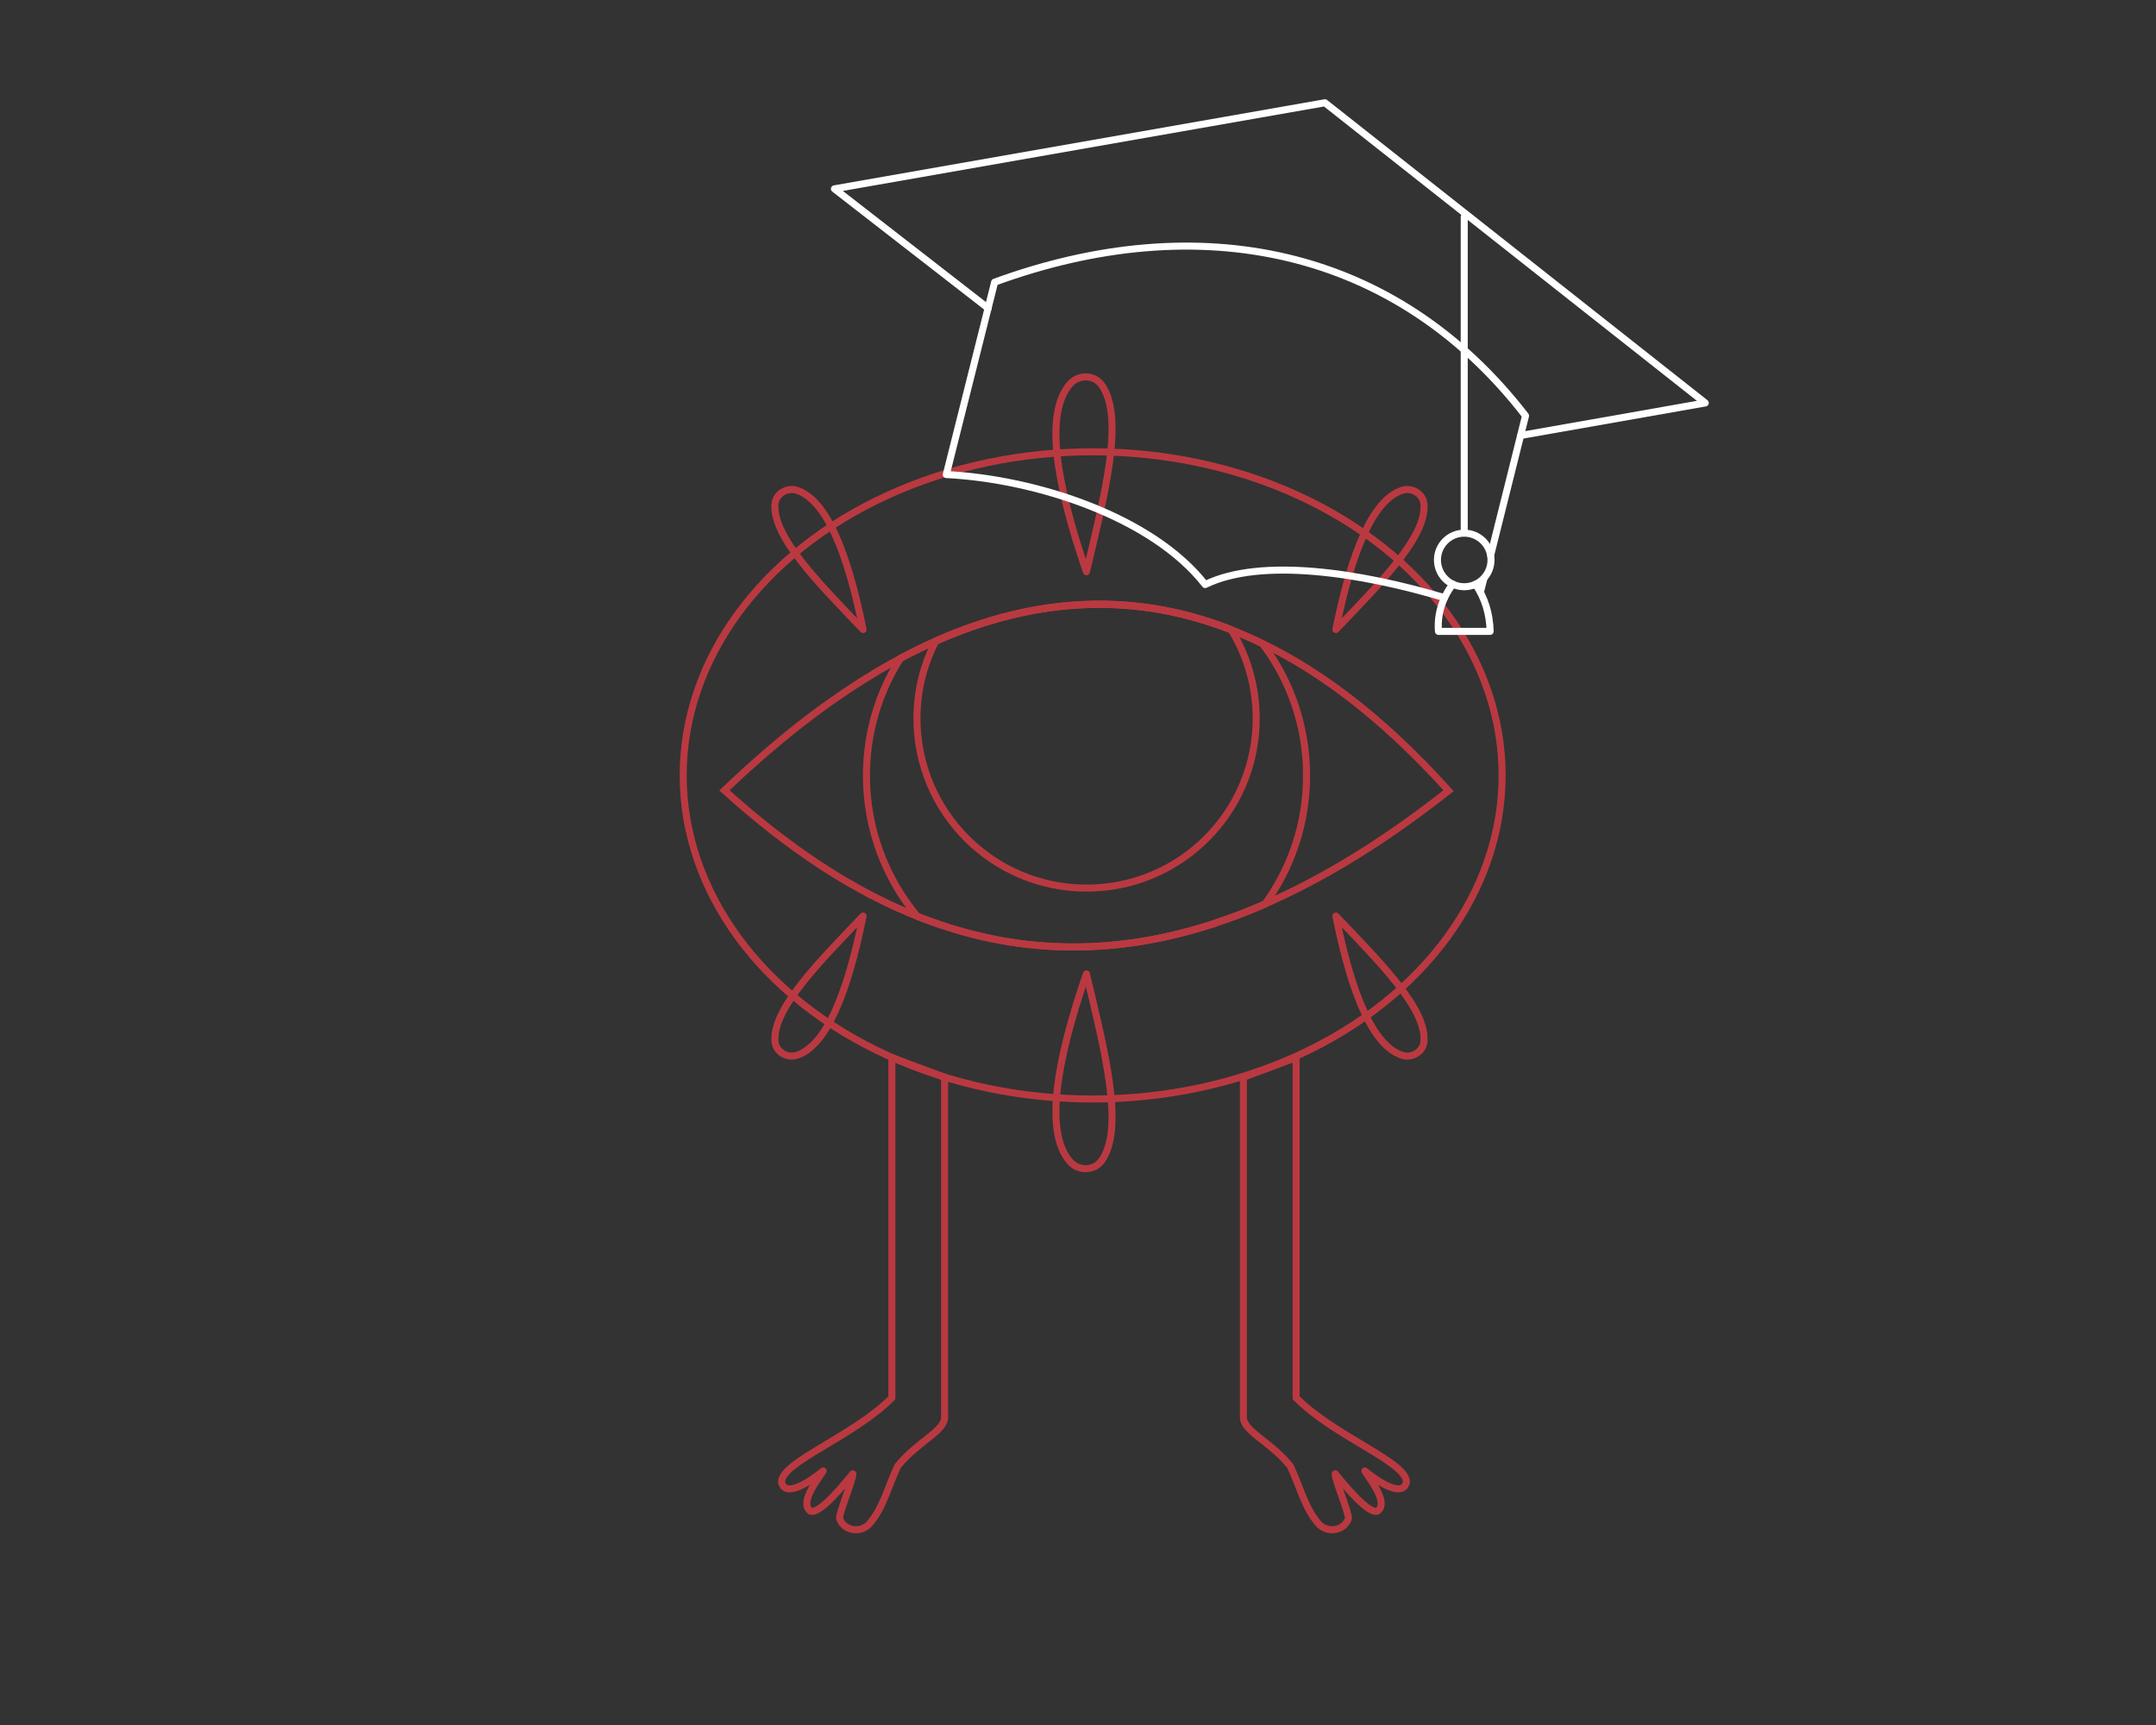 <?xml version="1.0" encoding="utf-8"?>
<!-- Generator: Adobe Illustrator 23.0.0, SVG Export Plug-In . SVG Version: 6.00 Build 0)  -->
<svg version="1.1" id="Calque_1" xmlns="http://www.w3.org/2000/svg" xmlns:xlink="http://www.w3.org/1999/xlink" x="0px" y="0px"
	 viewBox="0 0 1280 1024" style="enable-background:new 0 0 1280 1024;" xml:space="preserve">
<rect x="0" y="0" width="1280" height="1024" fill="#333333" stroke="none"/>
<style type="text/css">
	.st0{fill:none;stroke:#BA3941;stroke-width:4.175;stroke-linecap:round;stroke-linejoin:round;stroke-miterlimit:10;}
	.st1{fill:none;stroke:#BA3941;stroke-width:4.175;stroke-miterlimit:10;}
	.st2{fill:none;stroke:#BA3941;stroke-width:4.175;stroke-linejoin:bevel;stroke-miterlimit:10;}
	.st3{fill:none;stroke:#FFFFFF;stroke-width:3.131;stroke-linecap:round;stroke-linejoin:round;stroke-miterlimit:10;}
	.st4{fill:none;stroke:#FFFFFF;stroke-width:4.175;stroke-linecap:round;stroke-linejoin:round;stroke-miterlimit:10;}
</style>
<g id="Calque_3">
	<g id="étudiant_illu">
		<g id="logo_23_">
			<path class="st0" d="M529.5,627.8v202c-23.1,23.1-65.5,38-65.5,50c2.1,9.4,16.3,0.3,24.7-6.6c-4.5,6.7-14.1,19.4-7.4,23.9
				c5.8,1.7,20.7-17.1,25-22.2c0.3,3.3-8.7,24.3-7.8,26.7c2.8,7.5,12.9,8.7,18,2.6c7.8-9.2,10.4-20.8,16.4-33.8
				c11.8-14.8,28.1-20.7,27.9-29.3V639.5L529.5,627.8z"/>
			<path class="st0" d="M769.5,627.8v202c23.1,23.1,65.5,38,65.5,50c-2.1,9.4-16.3,0.3-24.7-6.6c4.5,6.7,14.1,19.4,7.4,23.9
				c-5.8,1.7-20.7-17.1-25-22.2c-0.3,3.3,8.7,24.3,7.8,26.7c-2.8,7.5-12.9,8.7-18,2.6c-7.8-9.2-10.4-20.8-16.4-33.8
				c-11.8-14.8-28.1-20.7-27.9-29.3V639.5L769.5,627.8z"/>
			<ellipse id="tete_30_" class="st1" cx="648.7" cy="460.3" rx="243.1" ry="192.1"/>
			<path id="fond_51_" class="st1" d="M860,469.4c-49.2,38.8-95.1,64.2-138.3,78.5l-0.1,0.1c-63.1,20.8-120.3,17.6-173.2-2.6h-0.1
				c-41.8-15.9-80.9-42.5-118.2-76.2c30.3-29,60.1-52.3,89.6-69.9v-0.1c12-7.1,24-13.4,35.9-18.6c61.2-27.1,120.6-29,178.2-5.6
				c1.3,0.5,2.5,1.1,3.8,1.6C779.3,394.1,820.1,425.1,860,469.4z"/>
			<path id="iris_30_" class="st1" d="M775.7,460.4c0,28.5-9.1,54.8-24.7,76.3c-10,4.4-19.7,8.1-29.3,11.2l-0.1,0.1
				c-63.1,20.8-120.3,17.6-173.2-2.6h-0.1c-1.3-0.5-2.5-1-3.8-1.5c-18.8-22.7-30.1-51.8-30.1-83.4c0-25.6,7.3-49.5,20.2-69.7
				c7-3.8,14-7.2,21-10.2c61.2-27.1,120.6-29,178.2-5.6c1.3,0.5,2.5,1.1,3.8,1.6c4,1.7,8.1,3.6,12.1,5.6v0.1
				C766,403.9,775.7,431,775.7,460.4z"/>
			<path id="pupille_30_" class="st2" d="M745.8,426.5c0,55.7-45.1,100.7-100.7,100.7s-100.7-45.1-100.7-100.7
				c0-16.7,4-32.2,11.2-46v-0.1h0.1c60.1-26.6,118.5-28.9,175.2-6.7C740.3,389,745.8,407.2,745.8,426.5z"/>
			<path class="st0" d="M645,578.1c-18.9,54.8-24.4,94.6-9.8,111.4c5,5.8,14.5,5.7,18.9-0.6C667.8,669.6,655.7,623.1,645,578.1z"/>
			<path class="st0" d="M793.1,543.8c9.4,46.5,21.9,76.8,39.2,82.6c5.9,2,12.6-2,13.1-8.2C847,598.8,819.2,571.1,793.1,543.8z"/>
			<path class="st0" d="M512.4,543.8c-9.4,46.5-21.9,76.8-39.2,82.6c-5.9,2-12.6-2-13.1-8.2C458.6,598.8,486.3,571.1,512.4,543.8z"
				/>
			<path class="st0" d="M645,339.4c-18.9-54.8-24.4-94.6-9.8-111.4c5-5.8,14.5-5.7,18.9,0.6C667.8,247.9,655.7,294.4,645,339.4z"/>
			<path class="st0" d="M793.1,373.7c9.4-46.5,21.9-76.8,39.2-82.6c5.9-2,12.6,2,13.1,8.2C847,318.7,819.2,346.4,793.1,373.7z"/>
			<path class="st0" d="M512.4,373.7c-9.4-46.5-21.9-76.8-39.2-82.6c-5.9-2-12.6,2-13.1,8.2C458.6,318.7,486.3,346.4,512.4,373.7z"
				/>
		</g>
		<polyline class="st3" points="881.8,342.3 881.8,342.3 879.2,352.4 		"/>
		<g>
			<polyline class="st4" points="902.9,258.5 1012.4,239.2 786.6,61 495.4,112.1 586.7,183 			"/>
			<path class="st4" d="M857.6,354.8c-49.9-14.9-108.9-24-142.1-7.8c-31.3-40.1-100.2-62.6-153.7-65.3l28.7-114.2
				c120.9-44.2,237.7-21,315.2,79.3L885,329.6l0,0"/>
			<line class="st4" x1="869.3" y1="315.5" x2="869.3" y2="128.8"/>
			<circle class="st4" cx="869.3" cy="332.4" r="15.9"/>
			<path class="st4" d="M876,346.8c5.6,8.2,8.4,17.6,8.7,28h-15.4H854c-0.8-10.2,2.2-19.5,8.5-28.1"/>
		</g>
	</g>
</g>
</svg>

